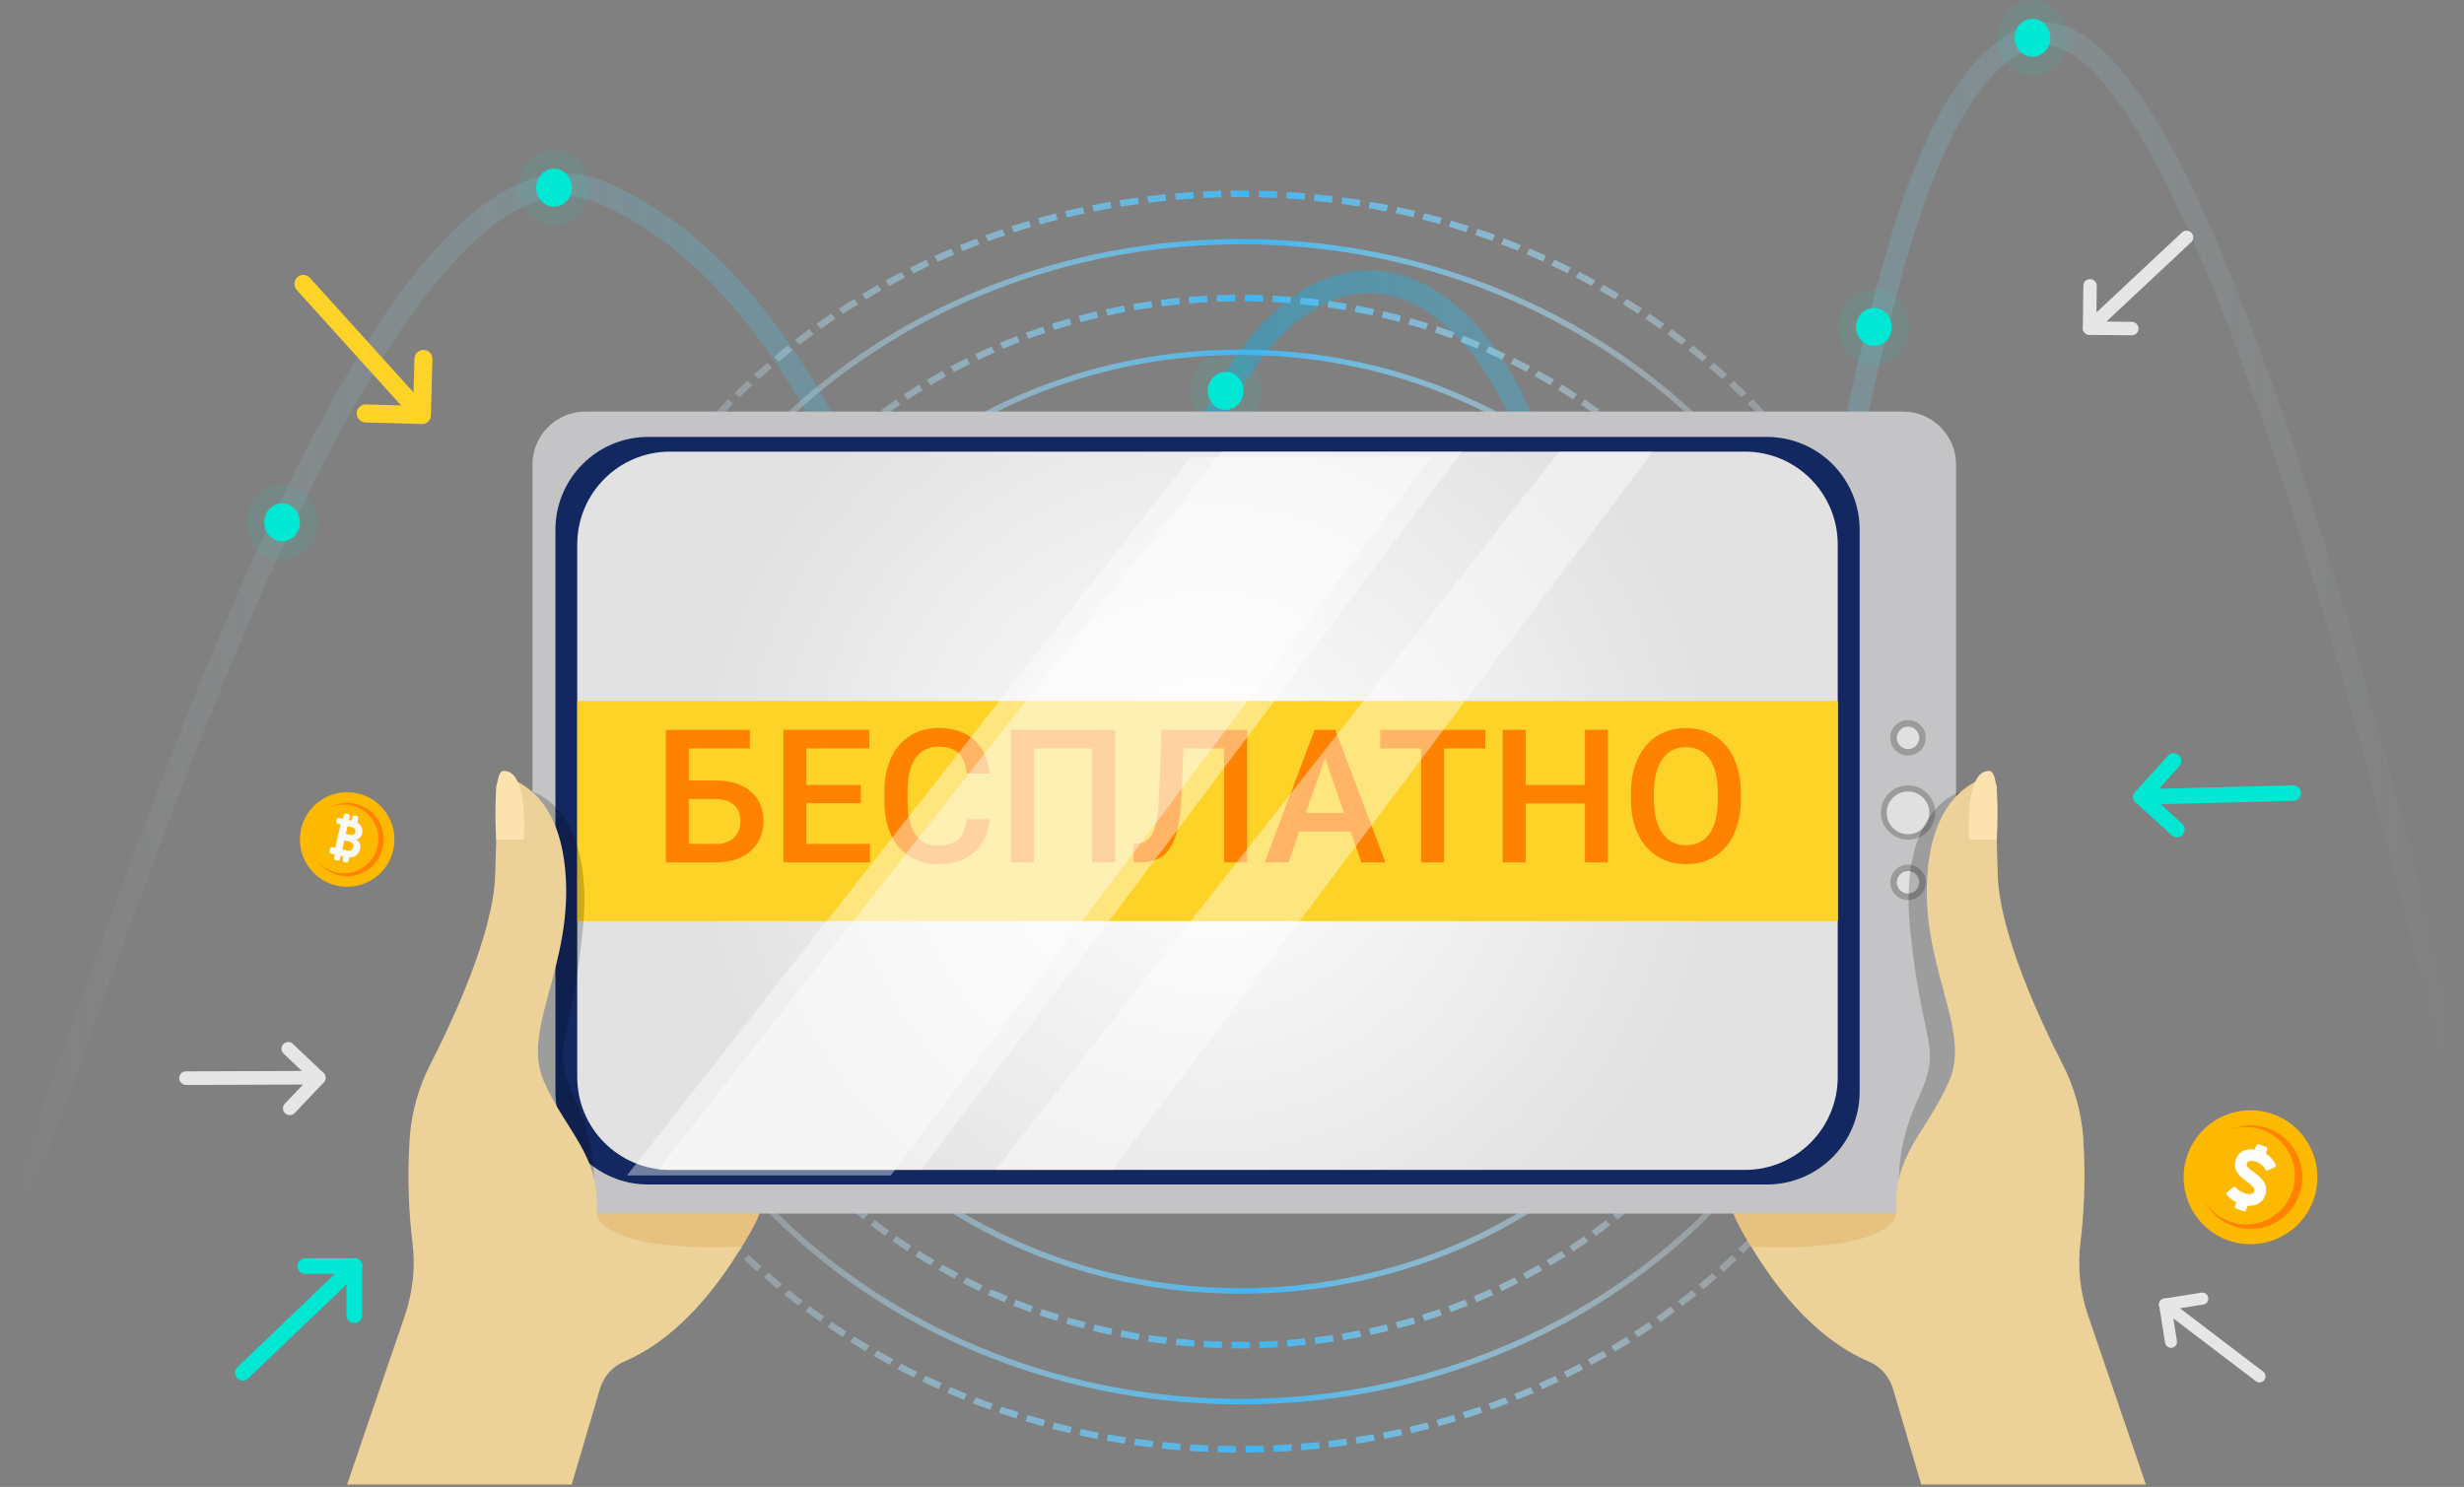<svg width="560" height="338" viewBox="0 0 560 338" fill="none" xmlns="http://www.w3.org/2000/svg">
<rect x="0" y="0" width="560" height="338" fill="#808080" stroke="none"/>
<g opacity="0.62">
<path opacity="0.62" d="M1.053 279.308C0.848 279.308 0.642 279.282 0.437 279.231L1.439 274.216C0.694 274.036 0.128 274.371 0 274.499C0.411 274.113 1.772 272.107 5.677 261.975C8.528 254.594 12.125 244.539 16.286 232.915C27.461 201.618 42.797 158.749 60.213 121.254C69.769 100.706 79.017 83.836 87.7 71.158C98.001 56.139 107.968 46.341 117.318 42.047C124.485 38.781 131.447 38.575 138.023 41.507C154.258 48.707 168.258 61.386 180.871 80.313C191.737 96.617 200.009 115.236 207.33 131.695C217.014 153.477 225.389 172.301 236.229 178.448C239.62 180.376 242.368 180.762 244.68 179.656C251.642 176.313 255.521 159.212 259.631 141.107C264.589 119.145 270.24 94.251 283.315 77.767C288.864 70.798 294.798 65.989 301.015 63.469C306.872 61.103 312.857 60.82 318.817 62.62C336.156 67.866 350.901 90.78 354.703 118.348C355.551 124.571 356.244 130.589 356.912 136.427C359.353 157.797 361.459 176.287 370.167 182.305C374.277 185.16 379.98 185.34 387.61 182.871C393.595 180.916 398.99 172.687 404.102 157.643C408.88 143.524 412.81 125.42 416.971 106.235C421.621 84.736 426.45 62.491 432.872 44.284C436.392 34.332 440.065 26.54 444.072 20.419C448.696 13.398 453.885 8.615 459.485 6.198C463.518 4.449 467.783 4.783 472.175 7.201C481.834 12.524 492.084 27.851 503.464 54.082C512.326 74.45 521.702 101.221 531.412 133.624C547.879 188.734 559.669 241.865 559.798 242.379L555.097 243.562C554.968 243.022 543.229 190.071 526.814 135.167C517.181 102.969 507.856 76.404 499.097 56.242C488.308 31.451 478.52 16.484 469.966 11.778C466.858 10.055 464.032 9.798 461.309 10.981C452.19 14.916 444.355 26.411 437.393 46.136C431.074 64.009 426.296 86.073 421.672 107.418C417.485 126.757 413.529 145.016 408.648 159.417C402.92 176.287 396.678 185.314 389.023 187.808C379.955 190.74 372.942 190.354 367.547 186.625C356.964 179.296 354.832 160.652 352.134 137.07C351.466 131.283 350.798 125.291 349.925 119.119C348.23 106.827 344.068 94.92 338.186 85.585C332.329 76.25 324.956 69.872 317.481 67.609C307.051 64.446 296.519 69.126 286.989 81.11C274.633 96.669 269.161 120.945 264.306 142.341C259.554 163.378 255.778 180.016 246.658 184.362C242.959 186.137 238.695 185.674 233.968 182.999C221.741 176.056 213.032 156.537 202.988 133.932C188.654 101.709 170.827 61.643 136.199 46.29C130.804 43.898 125.256 44.078 119.27 46.83C103.215 54.185 84.823 80.004 64.58 123.568C47.215 160.806 31.956 203.547 20.808 234.741C16.261 247.497 12.305 258.503 9.299 266.116C7.681 270.179 6.422 273.11 5.395 275.091C4.547 276.711 3.211 279.308 1.053 279.308Z" fill="url(#paint0_linear)"/>
</g>
<g opacity="0.28">
<path opacity="0.28" d="M125.923 51.253C130.392 51.253 134.015 47.408 134.015 42.664C134.015 37.92 130.392 34.075 125.923 34.075C121.454 34.075 117.831 37.92 117.831 42.664C117.831 47.408 121.454 51.253 125.923 51.253Z" fill="#00E8D3"/>
</g>
<path d="M125.924 46.984C128.166 46.984 129.983 45.05 129.983 42.664C129.983 40.278 128.166 38.343 125.924 38.343C123.682 38.343 121.865 40.278 121.865 42.664C121.865 45.05 123.682 46.984 125.924 46.984Z" fill="#00E8D3"/>
<g opacity="0.28">
<path opacity="0.28" d="M64.118 127.323C68.587 127.323 72.21 123.477 72.21 118.734C72.21 113.99 68.587 110.144 64.118 110.144C59.649 110.144 56.026 113.99 56.026 118.734C56.026 123.477 59.649 127.323 64.118 127.323Z" fill="#00E8D3"/>
</g>
<path d="M64.118 123.054C66.36 123.054 68.177 121.12 68.177 118.734C68.177 116.348 66.36 114.413 64.118 114.413C61.877 114.413 60.06 116.348 60.06 118.734C60.06 121.12 61.877 123.054 64.118 123.054Z" fill="#00E8D3"/>
<g opacity="0.28">
<path opacity="0.28" d="M425.887 82.91C430.356 82.91 433.979 79.065 433.979 74.321C433.979 69.577 430.356 65.732 425.887 65.732C421.418 65.732 417.795 69.577 417.795 74.321C417.795 79.065 421.418 82.91 425.887 82.91Z" fill="#00E8D3"/>
</g>
<path d="M425.886 78.641C428.127 78.641 429.945 76.707 429.945 74.321C429.945 71.935 428.127 70.001 425.886 70.001C423.644 70.001 421.827 71.935 421.827 74.321C421.827 76.707 423.644 78.641 425.886 78.641Z" fill="#00E8D3"/>
<g opacity="0.28">
<path opacity="0.28" d="M278.563 97.44C283.031 97.44 286.654 93.595 286.654 88.851C286.654 84.107 283.031 80.261 278.563 80.261C274.094 80.261 270.471 84.107 270.471 88.851C270.471 93.595 274.094 97.44 278.563 97.44Z" fill="#00E8D3"/>
</g>
<path d="M278.564 93.171C280.805 93.171 282.622 91.237 282.622 88.851C282.622 86.465 280.805 84.531 278.564 84.531C276.322 84.531 274.505 86.465 274.505 88.851C274.505 91.237 276.322 93.171 278.564 93.171Z" fill="#00E8D3"/>
<g opacity="0.28">
<path opacity="0.28" d="M461.927 17.179C466.396 17.179 470.019 13.333 470.019 8.589C470.019 3.846 466.396 0 461.927 0C457.458 0 453.835 3.846 453.835 8.589C453.835 13.333 457.458 17.179 461.927 17.179Z" fill="#00E8D3"/>
</g>
<path d="M461.927 12.91C464.168 12.91 465.986 10.975 465.986 8.589C465.986 6.203 464.168 4.269 461.927 4.269C459.685 4.269 457.868 6.203 457.868 8.589C457.868 10.975 459.685 12.91 461.927 12.91Z" fill="#00E8D3"/>
<path d="M281.955 293.581C266.208 293.581 250.923 290.752 236.512 285.197C222.615 279.822 210.131 272.107 199.419 262.309C188.707 252.511 180.281 241.067 174.398 228.363C168.31 215.197 165.228 201.207 165.228 186.78C165.228 172.353 168.31 158.363 174.398 145.196C180.281 132.466 188.681 121.048 199.419 111.25C210.131 101.452 222.615 93.737 236.512 88.362C250.898 82.782 266.182 79.979 281.955 79.979C297.702 79.979 312.986 82.808 327.397 88.362C341.295 93.737 353.779 101.452 364.491 111.25C375.203 121.048 383.629 132.492 389.512 145.196C395.6 158.363 398.682 172.353 398.682 186.78C398.682 201.207 395.6 215.197 389.512 228.363C383.629 241.093 375.229 252.511 364.491 262.309C353.779 272.107 341.295 279.822 327.397 285.197C312.986 290.752 297.702 293.581 281.955 293.581ZM281.955 80.184C217.734 80.184 165.51 127.992 165.51 186.754C165.51 245.516 217.76 293.324 281.955 293.324C346.175 293.324 398.4 245.516 398.4 186.754C398.4 127.992 346.15 80.184 281.955 80.184Z" stroke="url(#paint1_linear)" stroke-miterlimit="10"/>
<path d="M281.981 306.002C281.467 306.002 280.928 306.002 280.414 306.002V305.513C280.928 305.513 281.467 305.513 281.981 305.513C282.52 305.513 283.034 305.513 283.573 305.513V306.002C283.034 306.002 282.52 306.002 281.981 306.002ZM277.228 305.925C276.175 305.899 275.122 305.848 274.069 305.796L274.094 305.308C275.148 305.359 276.201 305.41 277.254 305.436L277.228 305.925ZM286.733 305.925L286.707 305.436C287.761 305.41 288.814 305.359 289.867 305.308L289.893 305.796C288.865 305.848 287.786 305.899 286.733 305.925ZM270.909 305.59C269.856 305.513 268.803 305.41 267.749 305.308L267.801 304.819C268.828 304.922 269.907 305.025 270.935 305.102L270.909 305.59ZM293.078 305.565L293.027 305.076C294.08 304.999 295.133 304.896 296.161 304.793L296.212 305.282C295.184 305.41 294.131 305.488 293.078 305.565ZM264.59 304.948C263.537 304.819 262.483 304.69 261.456 304.536L261.533 304.047C262.56 304.202 263.614 304.33 264.667 304.459L264.59 304.948ZM299.397 304.948L299.32 304.459C300.374 304.33 301.401 304.202 302.454 304.047L302.531 304.536C301.478 304.665 300.425 304.819 299.397 304.948ZM258.322 304.047C257.294 303.867 256.241 303.687 255.214 303.482L255.316 303.019C256.344 303.225 257.397 303.405 258.425 303.585L258.322 304.047ZM305.64 304.047L305.537 303.585C306.564 303.405 307.618 303.225 308.645 303.019L308.748 303.482C307.746 303.662 306.693 303.867 305.64 304.047ZM252.105 302.864C251.078 302.633 250.05 302.402 249.023 302.17L249.151 301.707C250.153 301.939 251.206 302.17 252.208 302.402L252.105 302.864ZM311.856 302.839L311.728 302.376C312.755 302.144 313.783 301.913 314.785 301.682L314.913 302.144C313.937 302.402 312.884 302.633 311.856 302.839ZM245.966 301.399C244.964 301.141 243.936 300.859 242.935 300.576L243.089 300.113C244.091 300.396 245.118 300.679 246.12 300.936L245.966 301.399ZM317.996 301.373L317.842 300.91C318.843 300.653 319.871 300.37 320.873 300.087L321.027 300.55C320.025 300.833 319.023 301.116 317.996 301.373ZM239.903 299.65C238.902 299.341 237.9 299.007 236.898 298.673L237.078 298.21C238.054 298.544 239.081 298.878 240.058 299.187L239.903 299.65ZM324.058 299.65L323.878 299.187C324.88 298.878 325.882 298.544 326.858 298.21L327.038 298.673C326.062 299.007 325.06 299.316 324.058 299.65ZM233.918 297.644C232.942 297.284 231.94 296.924 230.964 296.538L231.169 296.101C232.146 296.487 233.122 296.847 234.098 297.207L233.918 297.644ZM330.018 297.618L329.812 297.181C330.788 296.821 331.765 296.461 332.715 296.075L332.92 296.512C331.97 296.898 330.994 297.284 330.018 297.618ZM228.087 295.381C227.111 294.969 226.16 294.558 225.21 294.147L225.441 293.709C226.391 294.121 227.342 294.532 228.318 294.944L228.087 295.381ZM335.823 295.355L335.618 294.918C336.568 294.532 337.519 294.121 338.469 293.684L338.7 294.121C337.75 294.558 336.774 294.969 335.823 295.355ZM341.526 292.835L341.295 292.398C342.22 291.961 343.17 291.498 344.069 291.035L344.326 291.446C343.401 291.935 342.451 292.398 341.526 292.835ZM222.358 292.835C221.434 292.398 220.483 291.935 219.558 291.472L219.815 291.035C220.74 291.498 221.69 291.961 222.615 292.398L222.358 292.835ZM347.075 290.058L346.818 289.646C347.717 289.158 348.642 288.669 349.541 288.18L349.823 288.592C348.899 289.08 347.974 289.569 347.075 290.058ZM216.784 290.032C215.859 289.543 214.96 289.055 214.061 288.54L214.344 288.129C215.243 288.617 216.142 289.132 217.067 289.62L216.784 290.032ZM352.469 287.049L352.187 286.637C353.06 286.123 353.959 285.583 354.807 285.043L355.115 285.454C354.267 285.969 353.368 286.509 352.469 287.049ZM211.364 286.997C210.49 286.483 209.591 285.943 208.718 285.403L209.026 284.991C209.9 285.531 210.773 286.072 211.672 286.586L211.364 286.997ZM357.71 283.783L357.401 283.397C358.249 282.831 359.097 282.265 359.945 281.7L360.253 282.085C359.431 282.651 358.557 283.217 357.71 283.783ZM206.098 283.731C205.224 283.166 204.377 282.6 203.529 282.008L203.837 281.623C204.659 282.188 205.533 282.78 206.38 283.346L206.098 283.731ZM362.77 280.285L362.436 279.9C363.258 279.308 364.08 278.691 364.877 278.074L365.211 278.434C364.44 279.077 363.592 279.694 362.77 280.285ZM201.037 280.234C200.215 279.642 199.393 279.025 198.571 278.408L198.905 278.048C199.701 278.665 200.523 279.282 201.345 279.874L201.037 280.234ZM367.651 276.582L367.291 276.222C368.088 275.579 368.884 274.936 369.655 274.293L370.014 274.653C369.244 275.296 368.447 275.939 367.651 276.582ZM196.156 276.505C195.36 275.862 194.564 275.219 193.793 274.576L194.153 274.216C194.923 274.859 195.72 275.528 196.516 276.145L196.156 276.505ZM372.326 272.647L371.967 272.287C372.712 271.619 373.482 270.95 374.227 270.256L374.612 270.59C373.842 271.31 373.071 271.979 372.326 272.647ZM191.481 272.596C190.71 271.927 189.966 271.233 189.221 270.564L189.606 270.23C190.351 270.924 191.096 271.593 191.841 272.262L191.481 272.596ZM376.796 268.533L376.411 268.199C377.13 267.504 377.849 266.784 378.543 266.064L378.928 266.398C378.235 267.093 377.515 267.813 376.796 268.533ZM187.037 268.456C186.318 267.761 185.598 267.041 184.879 266.321L185.265 265.987C185.958 266.707 186.677 267.427 187.397 268.121L187.037 268.456ZM381.035 264.212L380.624 263.904C381.317 263.184 381.985 262.438 382.653 261.692L383.064 262.001C382.396 262.721 381.702 263.467 381.035 264.212ZM182.798 264.135C182.105 263.389 181.437 262.644 180.769 261.898L181.18 261.589C181.848 262.335 182.516 263.081 183.209 263.801L182.798 264.135ZM385.042 259.686L384.631 259.378C385.273 258.606 385.915 257.835 386.532 257.063L386.969 257.346C386.326 258.143 385.684 258.941 385.042 259.686ZM178.791 259.635C178.149 258.863 177.507 258.092 176.89 257.32L177.327 257.037C177.943 257.809 178.586 258.58 179.228 259.352L178.791 259.635ZM388.792 255.006L388.356 254.723C388.972 253.926 389.563 253.129 390.128 252.331L390.565 252.589C390 253.411 389.409 254.234 388.792 255.006ZM175.041 254.954C174.45 254.157 173.833 253.36 173.268 252.563L173.705 252.306C174.296 253.103 174.887 253.9 175.477 254.697L175.041 254.954ZM392.312 250.171L391.875 249.914C392.44 249.091 393.005 248.268 393.519 247.445L393.981 247.702C393.442 248.525 392.877 249.348 392.312 250.171ZM171.547 250.12C170.982 249.297 170.442 248.474 169.903 247.651L170.365 247.394C170.905 248.217 171.444 249.04 172.009 249.863L171.547 250.12ZM395.574 245.182L395.112 244.951C395.625 244.128 396.139 243.253 396.627 242.405L397.09 242.636C396.602 243.485 396.088 244.333 395.574 245.182ZM168.31 245.156C167.797 244.308 167.283 243.459 166.795 242.61L167.257 242.379C167.745 243.228 168.259 244.076 168.773 244.899L168.31 245.156ZM398.554 240.039L398.092 239.833C398.554 238.984 399.016 238.11 399.479 237.236L399.967 237.441C399.479 238.29 399.016 239.164 398.554 240.039ZM165.33 240.039C164.868 239.19 164.406 238.29 163.943 237.441L164.431 237.236C164.868 238.11 165.33 238.984 165.819 239.833L165.33 240.039ZM162.633 234.793C162.197 233.918 161.786 233.018 161.4 232.118L161.888 231.938C162.274 232.812 162.71 233.713 163.121 234.587L162.633 234.793ZM401.251 234.767L400.763 234.561C401.2 233.687 401.611 232.787 401.996 231.887L402.484 232.067C402.099 232.992 401.688 233.893 401.251 234.767ZM160.244 229.418C159.859 228.518 159.499 227.592 159.14 226.692L159.628 226.538C159.987 227.438 160.347 228.363 160.732 229.238L160.244 229.418ZM403.666 229.392L403.178 229.212C403.563 228.312 403.923 227.386 404.282 226.486L404.77 226.64C404.437 227.566 404.051 228.466 403.666 229.392ZM158.112 223.966C157.778 223.04 157.47 222.114 157.162 221.189L157.675 221.06C157.984 221.986 158.292 222.912 158.626 223.812L158.112 223.966ZM405.798 223.889L405.284 223.734C405.618 222.809 405.926 221.883 406.235 220.957L406.748 221.086C406.466 222.037 406.132 222.963 405.798 223.889ZM156.288 218.385C156.006 217.46 155.749 216.508 155.492 215.582L156.006 215.479C156.263 216.405 156.519 217.357 156.802 218.283L156.288 218.385ZM407.622 218.334L407.108 218.205C407.391 217.28 407.648 216.328 407.904 215.402L408.418 215.531C408.187 216.457 407.904 217.382 407.622 218.334ZM154.747 212.753C154.516 211.802 154.31 210.85 154.105 209.925L154.619 209.822C154.824 210.773 155.03 211.725 155.261 212.651L154.747 212.753ZM409.163 212.676L408.649 212.573C408.881 211.622 409.086 210.67 409.292 209.745L409.805 209.848C409.6 210.773 409.394 211.751 409.163 212.676ZM153.514 207.07C153.334 206.119 153.18 205.167 153.026 204.216L153.54 204.138C153.694 205.09 153.848 206.041 154.028 206.993L153.514 207.07ZM410.37 206.993L409.857 206.916C410.037 205.964 410.191 205.013 410.345 204.061L410.859 204.138C410.73 205.064 410.55 206.041 410.37 206.993ZM152.615 201.31C152.486 200.358 152.384 199.381 152.281 198.429L152.795 198.378C152.897 199.329 153 200.307 153.129 201.258L152.615 201.31ZM411.295 201.232L410.781 201.181C410.91 200.23 411.013 199.252 411.115 198.301L411.629 198.352C411.526 199.304 411.424 200.281 411.295 201.232ZM151.998 195.549C151.921 194.598 151.87 193.62 151.818 192.643L152.358 192.617C152.409 193.569 152.461 194.546 152.538 195.498L151.998 195.549ZM411.912 195.472L411.398 195.446C411.475 194.495 411.526 193.517 411.578 192.566L412.117 192.592C412.04 193.543 411.989 194.52 411.912 195.472ZM151.69 189.737C151.664 188.76 151.639 187.783 151.639 186.831H152.178C152.178 187.783 152.204 188.76 152.229 189.711L151.69 189.737ZM412.22 189.66H411.681C411.706 188.708 411.706 187.731 411.706 186.78V186.625H412.246V186.78C412.246 187.731 412.246 188.708 412.22 189.66ZM152.204 183.951H151.664C151.69 182.999 151.716 182.022 151.767 181.045L152.307 181.071C152.255 182.022 152.229 182.999 152.204 183.951ZM411.681 183.719C411.655 182.768 411.604 181.791 411.552 180.839L412.092 180.813C412.143 181.791 412.194 182.768 412.22 183.719H411.681ZM152.512 178.165L151.973 178.139C152.05 177.187 152.127 176.21 152.229 175.233L152.743 175.284C152.666 176.236 152.589 177.213 152.512 178.165ZM411.372 177.933C411.295 176.982 411.193 176.004 411.09 175.053L411.604 175.002C411.706 175.953 411.809 176.93 411.886 177.882L411.372 177.933ZM153.103 172.404L152.589 172.353C152.718 171.401 152.846 170.424 153 169.472L153.514 169.55C153.385 170.501 153.231 171.453 153.103 172.404ZM410.756 172.173C410.627 171.221 410.473 170.244 410.345 169.318L410.859 169.241C411.013 170.193 411.167 171.17 411.27 172.121L410.756 172.173ZM154.028 166.695L153.514 166.618C153.694 165.666 153.874 164.715 154.079 163.763L154.593 163.866C154.387 164.792 154.182 165.744 154.028 166.695ZM409.831 166.464C409.651 165.512 409.471 164.561 409.266 163.609L409.78 163.506C409.985 164.458 410.165 165.409 410.345 166.361L409.831 166.464ZM155.235 161.012L154.721 160.909C154.952 159.957 155.184 159.006 155.441 158.08L155.954 158.183C155.697 159.134 155.466 160.086 155.235 161.012ZM408.598 160.78C408.367 159.854 408.136 158.903 407.879 157.977L408.393 157.849C408.649 158.774 408.881 159.726 409.112 160.677L408.598 160.78ZM156.751 155.405L156.237 155.277C156.519 154.351 156.802 153.4 157.11 152.474L157.624 152.602C157.316 153.528 157.008 154.48 156.751 155.405ZM407.082 155.174C406.8 154.248 406.517 153.322 406.209 152.397L406.723 152.268C407.031 153.194 407.314 154.12 407.596 155.045L407.082 155.174ZM158.549 149.851L158.035 149.696C158.369 148.771 158.703 147.845 159.063 146.945L159.551 147.099C159.217 148.025 158.883 148.951 158.549 149.851ZM405.259 149.645C404.925 148.745 404.591 147.819 404.231 146.919L404.719 146.765C405.079 147.665 405.413 148.591 405.747 149.516L405.259 149.645ZM160.681 144.399L160.193 144.219C160.578 143.319 160.963 142.419 161.375 141.518L161.863 141.699C161.452 142.573 161.041 143.499 160.681 144.399ZM403.126 144.193C402.741 143.293 402.356 142.393 401.97 141.493L402.459 141.313C402.87 142.213 403.255 143.113 403.64 144.013L403.126 144.193ZM163.07 139.024L162.582 138.818C163.019 137.944 163.455 137.044 163.892 136.169L164.38 136.375C163.943 137.25 163.507 138.15 163.07 139.024ZM400.737 138.844C400.326 137.97 399.89 137.095 399.427 136.221L399.915 136.015C400.352 136.89 400.814 137.764 401.225 138.638L400.737 138.844ZM165.767 133.778L165.305 133.572C165.767 132.698 166.255 131.849 166.769 130.975L167.231 131.206C166.718 132.055 166.23 132.903 165.767 133.778ZM398.04 133.623C397.578 132.775 397.09 131.9 396.602 131.052L397.064 130.82C397.552 131.669 398.04 132.543 398.503 133.392L398.04 133.623ZM168.747 128.66L168.285 128.429C168.798 127.58 169.338 126.731 169.877 125.909L170.34 126.166C169.775 126.963 169.261 127.812 168.747 128.66ZM395.086 128.532C394.572 127.709 394.033 126.86 393.493 126.037L393.956 125.78C394.495 126.603 395.035 127.452 395.548 128.274L395.086 128.532ZM171.984 123.671L171.547 123.414C172.112 122.591 172.677 121.768 173.268 120.971L173.705 121.228C173.114 122.051 172.523 122.874 171.984 123.671ZM391.849 123.568C391.284 122.771 390.719 121.948 390.128 121.151L390.565 120.894C391.156 121.691 391.721 122.514 392.286 123.337L391.849 123.568ZM175.477 118.862L175.041 118.579C175.657 117.782 176.274 116.985 176.89 116.213L177.327 116.496C176.685 117.268 176.068 118.065 175.477 118.862ZM388.356 118.759C387.765 117.988 387.148 117.191 386.506 116.419L386.943 116.136C387.559 116.908 388.202 117.705 388.792 118.502L388.356 118.759ZM179.202 114.182L178.791 113.873C179.433 113.102 180.101 112.356 180.769 111.584L181.18 111.893C180.512 112.664 179.844 113.436 179.202 114.182ZM384.631 114.13C383.989 113.385 383.321 112.613 382.679 111.867L383.09 111.559C383.758 112.304 384.425 113.076 385.068 113.822L384.631 114.13ZM183.209 109.707L182.798 109.398C183.492 108.678 184.186 107.933 184.879 107.213L185.265 107.547C184.571 108.241 183.877 108.961 183.209 109.707ZM380.624 109.63C379.956 108.91 379.236 108.164 378.543 107.444L378.928 107.11C379.622 107.83 380.341 108.55 381.009 109.296L380.624 109.63ZM187.422 105.387L187.037 105.052C187.756 104.358 188.501 103.638 189.246 102.969L189.632 103.304C188.887 103.998 188.142 104.692 187.422 105.387ZM376.411 105.335C375.691 104.641 374.946 103.947 374.227 103.252L374.612 102.918C375.357 103.612 376.102 104.307 376.822 105.001L376.411 105.335ZM191.866 101.272L191.507 100.912C192.252 100.243 193.048 99.575 193.819 98.932L194.178 99.292C193.382 99.935 192.611 100.603 191.866 101.272ZM371.967 101.221C371.222 100.552 370.451 99.883 369.655 99.24L370.014 98.88C370.785 99.523 371.581 100.218 372.326 100.861L371.967 101.221ZM196.516 97.363L196.156 97.003C196.953 96.36 197.749 95.743 198.571 95.126L198.905 95.486C198.109 96.103 197.287 96.746 196.516 97.363ZM367.317 97.312C366.521 96.669 365.724 96.052 364.902 95.434L365.236 95.074C366.058 95.692 366.855 96.334 367.651 96.952L367.317 97.312ZM201.371 93.66L201.037 93.274C201.859 92.683 202.707 92.091 203.555 91.5L203.863 91.885C203.015 92.477 202.193 93.068 201.371 93.66ZM362.462 93.609C361.64 93.017 360.792 92.425 359.97 91.834L360.278 91.448C361.126 92.04 361.974 92.631 362.796 93.223L362.462 93.609ZM206.406 90.188L206.098 89.802C206.945 89.237 207.819 88.697 208.692 88.131L209 88.542C208.127 89.082 207.254 89.622 206.406 90.188ZM357.401 90.137C356.554 89.571 355.68 89.031 354.807 88.491L355.115 88.079C355.989 88.619 356.862 89.185 357.71 89.751L357.401 90.137ZM211.621 86.922L211.338 86.511C212.212 85.996 213.136 85.456 214.01 84.968L214.292 85.379C213.393 85.894 212.494 86.408 211.621 86.922ZM352.161 86.871C351.288 86.356 350.363 85.842 349.489 85.328L349.772 84.916C350.671 85.431 351.57 85.945 352.469 86.459L352.161 86.871ZM216.99 83.913L216.733 83.502C217.632 83.013 218.556 82.55 219.481 82.087L219.738 82.525C218.813 82.962 217.889 83.45 216.99 83.913ZM346.766 83.862C345.867 83.373 344.917 82.91 344.018 82.448L344.275 82.01C345.199 82.473 346.124 82.962 347.049 83.425L346.766 83.862ZM222.538 81.162L222.307 80.724C223.232 80.287 224.182 79.85 225.133 79.439L225.364 79.876C224.413 80.287 223.463 80.724 222.538 81.162ZM341.218 81.085C340.293 80.647 339.317 80.21 338.392 79.799L338.623 79.362C339.574 79.773 340.524 80.21 341.475 80.673L341.218 81.085ZM228.19 78.641L227.958 78.204C228.909 77.819 229.885 77.407 230.861 77.047L231.067 77.484C230.116 77.844 229.14 78.23 228.19 78.641ZM335.515 78.564C334.565 78.178 333.588 77.767 332.612 77.407L332.818 76.97C333.794 77.356 334.77 77.741 335.721 78.153L335.515 78.564ZM233.995 76.378L233.79 75.941C234.766 75.581 235.768 75.247 236.744 74.912L236.924 75.375C235.947 75.658 234.971 76.018 233.995 76.378ZM329.684 76.301C328.708 75.941 327.706 75.607 326.73 75.272L326.909 74.81C327.911 75.144 328.913 75.504 329.889 75.838L329.684 76.301ZM239.903 74.372L239.724 73.909C240.725 73.601 241.727 73.292 242.729 73.01L242.883 73.472C241.907 73.755 240.905 74.064 239.903 74.372ZM323.724 74.295C322.722 73.987 321.72 73.678 320.719 73.395L320.873 72.932C321.875 73.215 322.902 73.524 323.904 73.832L323.724 74.295ZM245.94 72.624L245.786 72.161C246.788 71.904 247.815 71.647 248.843 71.389L248.971 71.852C247.97 72.109 246.942 72.367 245.94 72.624ZM317.687 72.572C316.686 72.315 315.658 72.058 314.63 71.801L314.759 71.338C315.786 71.569 316.814 71.826 317.816 72.109L317.687 72.572ZM252.054 71.158L251.926 70.695C252.953 70.463 253.981 70.258 255.034 70.052L255.137 70.515C254.109 70.721 253.081 70.952 252.054 71.158ZM311.574 71.106C310.546 70.901 309.519 70.669 308.491 70.489L308.594 70.026C309.621 70.232 310.674 70.438 311.702 70.644L311.574 71.106ZM258.245 69.975L258.142 69.512C259.17 69.332 260.223 69.178 261.276 69.023L261.353 69.512C260.326 69.641 259.272 69.795 258.245 69.975ZM305.383 69.924C304.355 69.743 303.302 69.589 302.274 69.435L302.351 68.946C303.405 69.1 304.458 69.255 305.485 69.435L305.383 69.924ZM264.487 69.075L264.41 68.586C265.438 68.458 266.516 68.329 267.57 68.226L267.621 68.715C266.568 68.818 265.515 68.946 264.487 69.075ZM299.14 69.023C298.113 68.895 297.034 68.792 296.007 68.689L296.058 68.201C297.111 68.303 298.164 68.432 299.218 68.535L299.14 69.023ZM270.755 68.432L270.704 67.943C271.757 67.866 272.81 67.789 273.863 67.738L273.889 68.226C272.861 68.278 271.808 68.355 270.755 68.432ZM292.847 68.406C291.794 68.329 290.74 68.252 289.687 68.201L289.713 67.712C290.766 67.763 291.819 67.84 292.873 67.918L292.847 68.406ZM277.074 68.072L277.049 67.583C278.102 67.558 279.155 67.532 280.208 67.506V67.995C279.181 68.02 278.127 68.046 277.074 68.072ZM286.553 68.072C285.5 68.046 284.447 68.02 283.394 67.995V67.506C284.447 67.506 285.526 67.532 286.553 67.583V68.072Z" stroke="url(#paint2_linear)" stroke-miterlimit="10"/>
<path d="M280.413 329.687C279.36 329.687 278.307 329.661 277.253 329.635L277.279 329.147C278.332 329.173 279.385 329.198 280.439 329.198L280.413 329.687ZM283.573 329.687V329.198C284.626 329.198 285.679 329.173 286.732 329.147L286.758 329.635C285.679 329.661 284.626 329.687 283.573 329.687ZM274.068 329.533C273.015 329.481 271.962 329.43 270.908 329.353L270.934 328.864C271.987 328.941 273.04 328.992 274.094 329.044L274.068 329.533ZM289.892 329.507L289.866 329.018C290.919 328.967 291.973 328.915 293.026 328.838L293.052 329.327C291.998 329.404 290.945 329.481 289.892 329.507ZM267.774 329.121C266.721 329.044 265.668 328.941 264.615 328.838L264.666 328.35C265.694 328.452 266.773 328.555 267.8 328.632L267.774 329.121ZM296.211 329.121L296.16 328.632C297.213 328.555 298.266 328.452 299.294 328.35L299.345 328.838C298.318 328.941 297.264 329.018 296.211 329.121ZM261.481 328.478C260.428 328.35 259.374 328.221 258.347 328.067L258.424 327.578C259.451 327.732 260.505 327.861 261.558 327.99L261.481 328.478ZM302.505 328.478L302.428 327.99C303.455 327.861 304.509 327.732 305.562 327.578L305.639 328.067C304.611 328.221 303.558 328.35 302.505 328.478ZM255.213 327.604C254.185 327.449 253.132 327.269 252.105 327.089L252.207 326.627C253.235 326.807 254.288 326.987 255.316 327.141L255.213 327.604ZM308.773 327.604L308.67 327.115C309.698 326.961 310.751 326.781 311.778 326.601L311.881 327.064C310.854 327.269 309.8 327.449 308.773 327.604ZM248.996 326.524C247.969 326.318 246.941 326.112 245.914 325.881L246.042 325.418C247.07 325.649 248.097 325.855 249.125 326.061L248.996 326.524ZM314.989 326.498L314.887 326.035C315.914 325.829 316.942 325.624 317.969 325.392L318.098 325.855C317.044 326.086 316.017 326.292 314.989 326.498ZM242.831 325.186C241.829 324.955 240.776 324.698 239.774 324.441L239.928 323.978C240.93 324.235 241.958 324.492 242.985 324.724L242.831 325.186ZM321.129 325.161L321 324.698C322.002 324.466 323.03 324.209 324.057 323.952L324.211 324.415C323.184 324.672 322.156 324.929 321.129 325.161ZM236.743 323.618C235.741 323.335 234.714 323.052 233.712 322.743L233.866 322.28C234.868 322.589 235.87 322.872 236.897 323.155L236.743 323.618ZM327.243 323.592L327.088 323.129C328.09 322.846 329.092 322.563 330.094 322.255L330.248 322.718C329.246 323.026 328.244 323.309 327.243 323.592ZM230.681 321.818C229.679 321.509 228.677 321.175 227.701 320.84L227.881 320.377C228.857 320.712 229.859 321.046 230.86 321.355L230.681 321.818ZM333.254 321.818L333.074 321.355C334.076 321.046 335.052 320.712 336.054 320.377L336.233 320.84C335.257 321.175 334.255 321.483 333.254 321.818ZM224.747 319.812C223.77 319.452 222.769 319.092 221.792 318.732L221.998 318.294C222.974 318.654 223.95 319.04 224.926 319.374L224.747 319.812ZM339.188 319.786L338.982 319.349C339.958 318.989 340.934 318.629 341.885 318.269L342.09 318.706C341.14 319.092 340.164 319.452 339.188 319.786ZM218.864 317.574C217.913 317.189 216.937 316.777 215.961 316.366L216.192 315.928C217.143 316.34 218.119 316.726 219.069 317.137L218.864 317.574ZM345.019 317.574L344.813 317.137C345.764 316.751 346.74 316.34 347.665 315.954L347.896 316.391C346.945 316.777 345.969 317.189 345.019 317.574ZM350.722 315.131L350.49 314.694C351.415 314.283 352.366 313.845 353.29 313.408L353.522 313.845C352.623 314.283 351.672 314.72 350.722 315.131ZM213.135 315.106C212.185 314.694 211.235 314.231 210.31 313.794L210.541 313.357C211.466 313.794 212.416 314.231 213.367 314.668L213.135 315.106ZM356.347 312.482L356.091 312.045C357.015 311.582 357.94 311.119 358.839 310.657L359.096 311.068C358.197 311.557 357.246 312.02 356.347 312.482ZM207.484 312.457C206.559 311.994 205.635 311.531 204.71 311.042L204.967 310.631C205.891 311.119 206.816 311.582 207.741 312.045L207.484 312.457ZM361.819 309.628L361.536 309.216C362.435 308.728 363.335 308.213 364.234 307.725L364.516 308.136C363.643 308.625 362.718 309.139 361.819 309.628ZM201.987 309.576C201.088 309.088 200.189 308.574 199.29 308.059L199.572 307.648C200.471 308.162 201.37 308.676 202.269 309.165L201.987 309.576ZM367.188 306.568L366.905 306.156C367.779 305.642 368.652 305.102 369.525 304.562L369.834 304.973C368.96 305.488 368.061 306.028 367.188 306.568ZM196.592 306.49C195.719 305.95 194.82 305.41 193.946 304.87L194.255 304.485C195.128 305.025 196.001 305.565 196.875 306.079L196.592 306.49ZM372.403 303.302L372.094 302.916C372.942 302.376 373.79 301.784 374.637 301.219L374.946 301.604C374.124 302.17 373.276 302.736 372.403 303.302ZM191.378 303.224C190.53 302.659 189.656 302.093 188.809 301.527L189.117 301.141C189.965 301.707 190.812 302.299 191.66 302.839L191.378 303.224ZM377.489 299.856L377.155 299.47C377.977 298.878 378.825 298.287 379.621 297.67L379.955 298.055C379.159 298.647 378.311 299.264 377.489 299.856ZM186.291 299.778C185.469 299.187 184.622 298.595 183.8 297.978L184.133 297.592C184.956 298.21 185.778 298.801 186.6 299.393L186.291 299.778ZM382.421 296.204L382.087 295.844C382.883 295.227 383.68 294.609 384.476 293.966L384.836 294.326C384.014 294.969 383.217 295.587 382.421 296.204ZM181.359 296.127C180.563 295.509 179.741 294.867 178.97 294.249L179.33 293.889C180.126 294.532 180.922 295.149 181.719 295.767L181.359 296.127ZM387.173 292.398L386.814 292.038C387.584 291.395 388.355 290.726 389.126 290.083L389.485 290.443C388.74 291.086 387.944 291.755 387.173 292.398ZM176.607 292.295C175.836 291.652 175.066 290.983 174.295 290.315L174.655 289.955C175.425 290.623 176.196 291.292 176.966 291.935L176.607 292.295ZM391.771 288.412L391.412 288.077C392.157 287.409 392.902 286.714 393.621 286.02L394.006 286.354C393.261 287.049 392.516 287.743 391.771 288.412ZM172.009 288.309C171.264 287.64 170.519 286.946 169.774 286.251L170.159 285.917C170.878 286.612 171.623 287.306 172.368 287.975L172.009 288.309ZM396.164 284.246L395.779 283.911C396.498 283.217 397.217 282.497 397.911 281.777L398.296 282.111C397.603 282.831 396.883 283.551 396.164 284.246ZM167.616 284.143C166.897 283.448 166.177 282.728 165.484 282.008L165.869 281.674C166.563 282.394 167.282 283.088 168.001 283.808L167.616 284.143ZM400.403 279.951L399.992 279.642C400.685 278.922 401.353 278.176 402.021 277.431L402.432 277.739C401.764 278.459 401.071 279.205 400.403 279.951ZM163.377 279.822C162.709 279.102 162.016 278.356 161.348 277.611L161.759 277.302C162.427 278.048 163.121 278.794 163.788 279.514L163.377 279.822ZM404.436 275.476L404.025 275.168C404.667 274.422 405.335 273.65 405.951 272.879L406.362 273.162C405.746 273.959 405.078 274.73 404.436 275.476ZM159.37 275.373C158.728 274.628 158.06 273.856 157.443 273.085L157.854 272.802C158.497 273.573 159.139 274.345 159.781 275.09L159.37 275.373ZM408.263 270.847L407.827 270.564C408.443 269.793 409.06 268.996 409.65 268.198L410.087 268.481C409.496 269.279 408.88 270.076 408.263 270.847ZM155.542 270.744C154.926 269.973 154.309 269.176 153.719 268.378L154.155 268.096C154.746 268.893 155.363 269.664 155.979 270.436L155.542 270.744ZM411.885 266.09L411.449 265.832C412.039 265.035 412.605 264.212 413.17 263.415L413.606 263.672C413.067 264.47 412.476 265.292 411.885 266.09ZM151.92 266.013C151.33 265.215 150.764 264.392 150.199 263.595L150.636 263.338C151.201 264.135 151.792 264.958 152.357 265.755L151.92 266.013ZM415.302 261.204L414.839 260.946C415.379 260.123 415.944 259.3 416.458 258.452L416.92 258.683C416.406 259.558 415.867 260.381 415.302 261.204ZM148.53 261.126C147.99 260.303 147.425 259.481 146.911 258.632L147.374 258.4C147.887 259.223 148.453 260.046 148.992 260.869L148.53 261.126ZM418.513 256.189L418.05 255.957C418.564 255.109 419.078 254.26 419.566 253.411L420.028 253.643C419.54 254.491 419.027 255.366 418.513 256.189ZM145.344 256.137C144.83 255.314 144.342 254.44 143.829 253.591L144.291 253.36C144.779 254.209 145.293 255.057 145.781 255.88L145.344 256.137ZM421.467 251.071L421.005 250.865C421.467 250.017 421.955 249.142 422.392 248.268L422.88 248.474C422.418 249.348 421.955 250.223 421.467 251.071ZM142.39 251.045C141.928 250.197 141.44 249.322 141.003 248.448L141.491 248.242C141.928 249.091 142.416 249.965 142.878 250.814L142.39 251.045ZM424.216 245.825L423.728 245.619C424.164 244.745 424.601 243.871 425.012 242.97L425.5 243.15C425.089 244.076 424.652 244.976 424.216 245.825ZM139.667 245.825C139.23 244.951 138.794 244.076 138.383 243.176L138.871 242.996C139.282 243.871 139.719 244.771 140.13 245.619L139.667 245.825ZM137.175 240.527C136.79 239.627 136.379 238.727 136.019 237.827L136.508 237.647C136.867 238.547 137.278 239.447 137.663 240.322L137.175 240.527ZM426.733 240.502L426.245 240.322C426.63 239.447 427.041 238.521 427.401 237.621L427.889 237.801C427.504 238.701 427.118 239.602 426.733 240.502ZM134.915 235.101C134.555 234.201 134.221 233.275 133.887 232.375L134.375 232.221C134.709 233.121 135.069 234.047 135.403 234.947L134.915 235.101ZM428.994 235.075L428.506 234.921C428.865 234.021 429.199 233.095 429.533 232.195L430.021 232.349C429.713 233.25 429.353 234.175 428.994 235.075ZM132.885 229.624C132.577 228.698 132.269 227.772 131.961 226.846L132.474 226.718C132.757 227.643 133.065 228.569 133.399 229.469L132.885 229.624ZM431.023 229.546L430.509 229.392C430.818 228.492 431.126 227.566 431.434 226.64L431.948 226.769C431.64 227.72 431.331 228.646 431.023 229.546ZM131.113 224.069C130.83 223.143 130.574 222.191 130.317 221.266L130.83 221.137C131.087 222.063 131.344 223.014 131.627 223.94L131.113 224.069ZM432.796 223.992L432.282 223.863C432.564 222.937 432.821 221.986 433.078 221.06L433.592 221.188C433.335 222.114 433.052 223.066 432.796 223.992ZM129.597 218.437C129.366 217.511 129.135 216.559 128.929 215.608L129.443 215.505C129.649 216.457 129.88 217.408 130.111 218.334L129.597 218.437ZM434.311 218.36L433.797 218.257C434.029 217.331 434.26 216.379 434.465 215.428L434.979 215.531C434.774 216.482 434.542 217.434 434.311 218.36ZM128.313 212.753C128.133 211.802 127.953 210.85 127.774 209.899L128.287 209.822C128.467 210.773 128.647 211.725 128.827 212.676L128.313 212.753ZM435.57 212.702L435.056 212.625C435.236 211.673 435.416 210.722 435.596 209.77L436.109 209.847C435.955 210.799 435.775 211.75 435.57 212.702ZM127.311 207.044C127.157 206.093 127.029 205.116 126.9 204.164L127.414 204.113C127.542 205.064 127.671 206.016 127.825 206.967L127.311 207.044ZM436.597 206.967L436.084 206.89C436.238 205.939 436.366 204.987 436.495 204.035L437.008 204.087C436.88 205.064 436.752 206.016 436.597 206.967ZM126.54 201.284C126.438 200.332 126.335 199.355 126.258 198.404L126.772 198.352C126.849 199.304 126.951 200.281 127.054 201.232L126.54 201.284ZM437.342 201.232L436.829 201.181C436.931 200.229 437.034 199.252 437.111 198.301L437.625 198.326C437.548 199.304 437.445 200.255 437.342 201.232ZM126.027 195.523C125.975 194.572 125.898 193.595 125.873 192.643L126.412 192.617C126.463 193.569 126.515 194.546 126.566 195.498L126.027 195.523ZM437.856 195.446L437.317 195.42C437.368 194.469 437.445 193.492 437.471 192.54L438.01 192.566C437.985 193.517 437.933 194.495 437.856 195.446ZM125.77 189.737C125.744 188.786 125.744 187.808 125.744 186.831H126.284C126.284 187.783 126.284 188.76 126.309 189.711L125.77 189.737ZM438.113 189.66H437.574C437.599 188.708 437.599 187.731 437.599 186.78V186.625H438.139V186.78C438.139 187.731 438.139 188.683 438.113 189.66ZM126.309 183.951H125.77C125.796 182.999 125.821 182.022 125.873 181.045L126.412 181.071C126.361 182.022 126.335 182.999 126.309 183.951ZM437.574 183.719C437.548 182.768 437.522 181.791 437.471 180.839L438.01 180.813C438.062 181.765 438.087 182.742 438.113 183.694L437.574 183.719ZM126.54 178.19L126.001 178.165C126.052 177.213 126.129 176.236 126.232 175.284L126.772 175.31C126.695 176.262 126.618 177.213 126.54 178.19ZM437.317 177.959C437.24 177.007 437.188 176.03 437.085 175.079L437.625 175.027C437.702 175.979 437.779 176.956 437.856 177.907L437.317 177.959ZM127.054 172.43L126.54 172.378C126.643 171.427 126.772 170.45 126.874 169.498L127.388 169.55C127.285 170.501 127.157 171.478 127.054 172.43ZM436.803 172.198C436.7 171.247 436.572 170.27 436.443 169.318L436.957 169.267C437.085 170.218 437.214 171.195 437.317 172.147L436.803 172.198ZM127.799 166.695L127.285 166.618C127.44 165.666 127.594 164.715 127.748 163.763L128.262 163.84C128.107 164.792 127.953 165.743 127.799 166.695ZM436.058 166.464C435.904 165.512 435.75 164.561 435.57 163.609L436.084 163.532C436.263 164.483 436.418 165.435 436.572 166.386L436.058 166.464ZM128.827 160.986L128.313 160.909C128.493 159.957 128.698 159.006 128.904 158.054L129.418 158.157C129.212 159.083 129.007 160.06 128.827 160.986ZM435.03 160.78C434.851 159.829 434.645 158.877 434.44 157.951L434.953 157.848C435.159 158.8 435.364 159.752 435.57 160.703L435.03 160.78ZM130.085 155.328L129.572 155.225C129.803 154.3 130.034 153.348 130.291 152.397L130.805 152.499C130.548 153.451 130.317 154.402 130.085 155.328ZM433.772 155.123C433.54 154.197 433.284 153.245 433.052 152.319L433.566 152.191C433.823 153.117 434.054 154.068 434.285 155.02L433.772 155.123ZM131.575 149.722L131.062 149.593C131.344 148.668 131.627 147.716 131.909 146.79L132.423 146.919C132.141 147.87 131.858 148.796 131.575 149.722ZM432.23 149.516C431.948 148.591 431.665 147.665 431.383 146.739L431.896 146.61C432.179 147.536 432.487 148.462 432.744 149.388L432.23 149.516ZM133.348 144.193L132.834 144.039C133.142 143.113 133.476 142.187 133.81 141.261L134.298 141.416C133.99 142.341 133.656 143.267 133.348 144.193ZM430.484 143.962C430.175 143.036 429.841 142.11 429.507 141.21L429.996 141.056C430.329 141.956 430.663 142.881 430.972 143.807L430.484 143.962ZM135.352 138.69L134.863 138.535C135.223 137.635 135.583 136.709 135.968 135.809L136.456 135.989C136.096 136.864 135.711 137.79 135.352 138.69ZM428.454 138.51C428.095 137.61 427.735 136.709 427.35 135.809L427.838 135.629C428.223 136.529 428.583 137.455 428.942 138.355L428.454 138.51ZM137.612 133.263L137.124 133.083C137.509 132.183 137.92 131.283 138.357 130.409L138.845 130.589C138.434 131.489 138.023 132.389 137.612 133.263ZM426.194 133.109C425.808 132.235 425.397 131.335 424.986 130.46L425.474 130.28C425.885 131.155 426.296 132.055 426.682 132.929L426.194 133.109ZM140.104 127.966L139.616 127.76C140.052 126.886 140.515 125.986 140.952 125.137L141.44 125.343C141.003 126.191 140.541 127.091 140.104 127.966ZM423.702 127.837C423.265 126.963 422.829 126.088 422.366 125.24L422.854 125.034C423.317 125.908 423.753 126.783 424.19 127.657L423.702 127.837ZM142.853 122.745L142.39 122.54C142.853 121.691 143.341 120.817 143.854 119.968L144.317 120.199C143.803 121.022 143.315 121.871 142.853 122.745ZM420.979 122.642C420.517 121.794 420.028 120.919 419.54 120.096L420.003 119.865C420.491 120.714 420.979 121.588 421.467 122.437L420.979 122.642ZM145.807 117.628L145.344 117.396C145.858 116.548 146.397 115.699 146.911 114.876L147.374 115.107C146.834 115.93 146.32 116.779 145.807 117.628ZM418.05 117.551C417.537 116.728 417.023 115.879 416.484 115.056L416.946 114.825C417.485 115.648 417.999 116.496 418.513 117.345L418.05 117.551ZM148.992 112.613L148.53 112.356C149.069 111.533 149.634 110.71 150.199 109.887L150.636 110.144C150.097 110.967 149.531 111.79 148.992 112.613ZM414.865 112.587C414.326 111.764 413.761 110.941 413.195 110.144L413.632 109.887C414.197 110.684 414.762 111.507 415.302 112.33L414.865 112.587ZM152.383 107.753L151.946 107.495C152.537 106.698 153.128 105.901 153.744 105.104L154.181 105.387C153.564 106.158 152.974 106.955 152.383 107.753ZM411.474 107.727C410.883 106.93 410.293 106.132 409.702 105.335L410.139 105.052C410.729 105.849 411.346 106.647 411.911 107.444L411.474 107.727ZM156.005 103.021L155.568 102.738C156.185 101.966 156.827 101.169 157.469 100.423L157.88 100.706C157.264 101.452 156.621 102.249 156.005 103.021ZM407.878 102.995C407.261 102.223 406.619 101.452 406.003 100.68L406.414 100.398C407.056 101.169 407.672 101.941 408.289 102.712L407.878 102.995ZM159.832 98.417L159.421 98.109C160.064 97.363 160.732 96.591 161.425 95.846L161.836 96.154C161.143 96.9 160.475 97.672 159.832 98.417ZM404.05 98.392C403.408 97.646 402.74 96.9 402.072 96.154L402.483 95.846C403.151 96.591 403.819 97.337 404.461 98.109L404.05 98.392ZM163.84 93.943L163.429 93.634C164.122 92.914 164.816 92.168 165.51 91.448L165.895 91.782C165.227 92.503 164.533 93.223 163.84 93.943ZM400.043 93.943C399.349 93.223 398.656 92.477 397.962 91.782L398.348 91.448C399.041 92.168 399.735 92.888 400.428 93.634L400.043 93.943ZM395.83 89.648C395.111 88.954 394.392 88.234 393.647 87.565L394.032 87.231C394.751 87.925 395.496 88.619 396.215 89.339L395.83 89.648ZM168.053 89.648L167.667 89.314C168.387 88.619 169.106 87.899 169.851 87.205L170.236 87.539C169.491 88.234 168.772 88.954 168.053 89.648ZM391.437 85.508C390.693 84.839 389.922 84.145 389.177 83.502L389.537 83.142C390.282 83.81 391.052 84.479 391.797 85.148L391.437 85.508ZM172.445 85.508L172.086 85.173C172.831 84.505 173.601 83.81 174.346 83.168L174.706 83.528C173.961 84.145 173.19 84.839 172.445 85.508ZM386.865 81.522C386.094 80.879 385.298 80.236 384.502 79.593L384.861 79.233C385.658 79.876 386.454 80.519 387.225 81.162L386.865 81.522ZM177.018 81.522L176.658 81.162C177.429 80.519 178.225 79.85 179.022 79.233L179.381 79.593C178.585 80.236 177.788 80.879 177.018 81.522ZM181.744 77.716L181.411 77.356C182.207 76.738 183.029 76.121 183.851 75.504L184.185 75.89C183.389 76.481 182.566 77.098 181.744 77.716ZM382.138 77.716C381.342 77.098 380.52 76.481 379.698 75.89L380.032 75.504C380.854 76.121 381.676 76.738 382.472 77.356L382.138 77.716ZM186.651 74.09L186.317 73.704C187.165 73.112 188.012 72.521 188.834 71.955L189.143 72.341C188.346 72.932 187.499 73.498 186.651 74.09ZM377.206 74.09C376.384 73.498 375.536 72.906 374.689 72.341L374.997 71.955C375.845 72.521 376.692 73.112 377.514 73.704L377.206 74.09ZM191.712 70.669L191.403 70.283C192.251 69.718 193.124 69.178 193.998 68.638L194.306 69.049C193.433 69.538 192.585 70.103 191.712 70.669ZM372.146 70.644C371.298 70.078 370.425 69.538 369.551 68.998L369.859 68.586C370.733 69.126 371.606 69.692 372.454 70.232L372.146 70.644ZM196.926 67.403L196.644 66.992C197.517 66.477 198.416 65.937 199.315 65.423L199.598 65.835C198.699 66.374 197.8 66.889 196.926 67.403ZM366.931 67.377C366.058 66.863 365.158 66.323 364.259 65.809L364.542 65.397C365.441 65.912 366.34 66.426 367.213 66.966L366.931 67.377ZM202.269 64.369L201.987 63.957C202.886 63.468 203.811 62.98 204.71 62.491L204.967 62.903C204.068 63.366 203.168 63.854 202.269 64.369ZM361.562 64.317C360.663 63.829 359.738 63.34 358.839 62.851L359.096 62.44C359.995 62.903 360.92 63.417 361.845 63.906L361.562 64.317ZM207.741 61.514L207.484 61.077C208.409 60.614 209.334 60.177 210.284 59.714L210.515 60.151C209.591 60.588 208.64 61.051 207.741 61.514ZM356.065 61.463C355.14 61 354.19 60.537 353.265 60.1L353.496 59.663C354.421 60.1 355.371 60.563 356.296 61.026L356.065 61.463ZM213.315 58.865L213.084 58.428C214.035 58.017 214.985 57.579 215.936 57.168L216.167 57.605C215.216 58.017 214.266 58.428 213.315 58.865ZM350.465 58.814C349.514 58.402 348.564 57.965 347.613 57.554L347.845 57.117C348.795 57.528 349.771 57.94 350.696 58.377L350.465 58.814ZM219.018 56.422L218.813 55.985C219.763 55.599 220.739 55.214 221.715 54.853L221.921 55.291C220.945 55.651 219.969 56.036 219.018 56.422ZM344.736 56.371C343.786 55.985 342.81 55.599 341.834 55.239L342.039 54.802C343.015 55.162 343.991 55.548 344.967 55.959L344.736 56.371ZM224.824 54.211L224.618 53.773C225.594 53.413 226.596 53.079 227.572 52.745L227.752 53.208C226.776 53.49 225.8 53.85 224.824 54.211ZM338.879 54.133C337.903 53.773 336.901 53.439 335.925 53.105L336.105 52.642C337.081 52.976 338.083 53.336 339.085 53.67L338.879 54.133ZM230.732 52.205L230.552 51.742C231.554 51.433 232.556 51.125 233.558 50.816L233.712 51.279C232.736 51.562 231.734 51.87 230.732 52.205ZM332.945 52.127C331.944 51.819 330.942 51.51 329.94 51.202L330.094 50.739C331.096 51.047 332.098 51.356 333.1 51.665L332.945 52.127ZM236.717 50.404L236.563 49.942C237.565 49.659 238.593 49.401 239.594 49.119L239.749 49.582C238.747 49.864 237.745 50.122 236.717 50.404ZM326.909 50.327C325.907 50.044 324.879 49.787 323.877 49.53L324.032 49.067C325.033 49.324 326.061 49.607 327.063 49.864L326.909 50.327ZM242.805 48.836L242.677 48.373C243.704 48.141 244.732 47.884 245.76 47.678L245.888 48.141C244.86 48.373 243.807 48.604 242.805 48.836ZM320.846 48.784C319.819 48.553 318.791 48.322 317.789 48.09L317.918 47.627C318.945 47.859 319.973 48.09 321 48.322L320.846 48.784ZM248.945 47.498L248.842 47.036C249.87 46.83 250.923 46.65 251.95 46.444L252.053 46.907C251 47.113 249.972 47.319 248.945 47.498ZM314.707 47.473C313.679 47.267 312.652 47.087 311.624 46.907L311.727 46.444C312.754 46.624 313.808 46.83 314.835 47.01L314.707 47.473ZM255.136 46.418L255.033 45.93C256.061 45.776 257.114 45.621 258.167 45.467L258.244 45.956C257.217 46.084 256.163 46.238 255.136 46.418ZM308.516 46.367C307.488 46.213 306.435 46.058 305.408 45.904L305.485 45.416C306.512 45.57 307.565 45.724 308.619 45.878L308.516 46.367ZM261.378 45.544L261.301 45.055C262.354 44.927 263.407 44.824 264.435 44.695L264.486 45.184C263.459 45.287 262.406 45.416 261.378 45.544ZM302.274 45.518C301.246 45.39 300.193 45.287 299.14 45.184L299.191 44.695C300.244 44.798 301.297 44.927 302.325 45.03L302.274 45.518ZM267.646 44.901L267.595 44.413C268.648 44.335 269.701 44.258 270.754 44.181L270.78 44.67C269.752 44.721 268.699 44.798 267.646 44.901ZM296.006 44.875C294.953 44.798 293.899 44.721 292.872 44.644L292.897 44.155C293.951 44.233 295.004 44.31 296.057 44.387L296.006 44.875ZM273.94 44.49L273.914 44.001C274.967 43.95 276.02 43.924 277.073 43.873L277.099 44.361C276.046 44.413 274.993 44.438 273.94 44.49ZM289.712 44.464C288.659 44.413 287.606 44.387 286.552 44.361L286.578 43.873C287.631 43.898 288.685 43.95 289.738 43.975L289.712 44.464ZM280.233 44.31V43.821C281.286 43.821 282.34 43.821 283.393 43.821V44.31C282.34 44.31 281.286 44.31 280.233 44.31Z" stroke="url(#paint3_linear)" stroke-miterlimit="10"/>
<path d="M281.955 318.731C262.483 318.731 243.602 315.234 225.826 308.368C208.666 301.733 193.227 292.218 179.998 280.079C166.743 267.967 156.365 253.848 149.095 238.136C141.568 221.857 137.767 204.575 137.767 186.78C137.767 168.958 141.568 151.676 149.095 135.423C156.365 119.711 166.743 105.592 179.998 93.48C193.253 81.367 208.666 71.852 225.826 65.191C243.602 58.299 262.483 54.828 281.955 54.828C301.426 54.828 320.307 58.325 338.083 65.191C355.243 71.826 370.682 81.341 383.911 93.48C397.166 105.592 407.544 119.711 414.814 135.423C422.341 151.702 426.143 168.984 426.143 186.78C426.143 204.601 422.341 221.883 414.814 238.136C407.544 253.848 397.166 267.967 383.911 280.079C370.656 292.192 355.243 301.707 338.083 308.368C320.307 315.234 301.401 318.731 281.955 318.731ZM281.955 55.033C202.578 55.033 138.023 114.13 138.023 186.754C138.023 259.378 202.604 318.474 281.955 318.474C361.331 318.474 425.886 259.378 425.886 186.754C425.886 114.13 361.306 55.033 281.955 55.033Z" stroke="url(#paint4_linear)" stroke-miterlimit="10"/>
<path d="M432.513 275.862H133.065C126.412 275.862 121.018 270.461 121.018 263.801V105.618C121.018 98.957 126.412 93.557 133.065 93.557H432.513C439.166 93.557 444.561 98.957 444.561 105.618V263.801C444.561 270.461 439.166 275.862 432.513 275.862Z" fill="#C4C4C6"/>
<path d="M401.559 269.253H147.322C135.686 269.253 126.232 259.815 126.232 248.14V120.431C126.232 108.781 135.66 99.318 147.322 99.318H401.559C413.196 99.318 422.649 108.756 422.649 120.431V248.14C422.649 259.815 413.196 269.253 401.559 269.253Z" fill="#132861"/>
<path d="M396.576 265.936H152.28C140.644 265.936 131.19 256.498 131.19 244.822V123.774C131.19 112.124 140.618 102.661 152.28 102.661H396.576C408.212 102.661 417.666 112.099 417.666 123.774V244.822C417.666 256.472 408.238 265.936 396.576 265.936Z" fill="url(#paint5_radial)"/>
<path d="M433.644 190.869C437.049 190.869 439.809 188.105 439.809 184.697C439.809 181.288 437.049 178.525 433.644 178.525C430.239 178.525 427.479 181.288 427.479 184.697C427.479 188.105 430.239 190.869 433.644 190.869Z" fill="#9B9B9B"/>
<path d="M433.643 171.761C435.871 171.761 437.676 169.954 437.676 167.724C437.676 165.494 435.871 163.686 433.643 163.686C431.416 163.686 429.61 165.494 429.61 167.724C429.61 169.954 431.416 171.761 433.643 171.761Z" fill="#9B9B9B"/>
<path d="M433.643 204.602C435.871 204.602 437.676 202.794 437.676 200.564C437.676 198.334 435.871 196.526 433.643 196.526C431.416 196.526 429.61 198.334 429.61 200.564C429.61 202.794 431.416 204.602 433.643 204.602Z" fill="#9B9B9B"/>
<path d="M433.643 189.634C436.324 189.634 438.498 187.458 438.498 184.774C438.498 182.089 436.324 179.913 433.643 179.913C430.962 179.913 428.788 182.089 428.788 184.774C428.788 187.458 430.962 189.634 433.643 189.634Z" fill="#E0E0E0"/>
<path d="M433.644 170.27C435.048 170.27 436.187 169.13 436.187 167.724C436.187 166.318 435.048 165.178 433.644 165.178C432.239 165.178 431.101 166.318 431.101 167.724C431.101 169.13 432.239 170.27 433.644 170.27Z" fill="#E0E0E0"/>
<path d="M433.644 203.11C435.048 203.11 436.187 201.97 436.187 200.564C436.187 199.158 435.048 198.018 433.644 198.018C432.239 198.018 431.101 199.158 431.101 200.564C431.101 201.97 432.239 203.11 433.644 203.11Z" fill="#E0E0E0"/>
<path d="M417.691 159.34H131.216V209.384H417.691V159.34Z" fill="#FDD328"/>
<path d="M170.426 170.124H156.557V177.428H162.717C164.921 177.428 166.844 177.808 168.483 178.567C170.123 179.325 171.37 180.401 172.225 181.794C173.079 183.188 173.506 184.802 173.506 186.636C173.506 189.451 172.548 191.713 170.633 193.423C168.731 195.134 166.134 196.003 162.841 196.031H151.328V165.903H170.426V170.124ZM156.557 181.629V191.851H162.696C164.46 191.851 165.831 191.375 166.809 190.423C167.801 189.457 168.297 188.181 168.297 186.595C168.297 185.078 167.815 183.877 166.851 182.995C165.886 182.112 164.549 181.657 162.841 181.629H156.557Z" fill="#FF8200"/>
<path d="M195.622 182.581H183.262V191.851H197.71V196.031H178.033V165.903H197.565V170.124H183.262V178.442H195.622V182.581Z" fill="#FF8200"/>
<path d="M224.931 186.223C224.628 189.437 223.443 191.947 221.376 193.754C219.309 195.548 216.56 196.444 213.129 196.444C210.731 196.444 208.616 195.879 206.783 194.748C204.964 193.603 203.559 191.982 202.567 189.885C201.575 187.788 201.058 185.354 201.017 182.581V179.767C201.017 176.925 201.52 174.421 202.525 172.256C203.531 170.09 204.971 168.421 206.845 167.248C208.733 166.076 210.91 165.489 213.377 165.489C216.698 165.489 219.371 166.393 221.396 168.2C223.422 170.007 224.6 172.559 224.931 175.856H219.722C219.474 173.69 218.84 172.131 217.821 171.18C216.815 170.214 215.333 169.731 213.377 169.731C211.103 169.731 209.353 170.566 208.127 172.235C206.914 173.89 206.294 176.325 206.267 179.539V182.208C206.267 185.464 206.845 187.947 208.003 189.657C209.174 191.368 210.883 192.223 213.129 192.223C215.182 192.223 216.725 191.761 217.759 190.837C218.792 189.913 219.447 188.375 219.722 186.223H224.931Z" fill="#FF8200"/>
<path d="M253.433 196.031H248.225V170.124H234.976V196.031H229.767V165.903H253.433V196.031Z" fill="#FF8200"/>
<path d="M283.424 165.903V196.031H278.216V170.124H268.997L268.46 181.774C268.253 185.416 267.805 188.243 267.116 190.257C266.441 192.258 265.456 193.72 264.161 194.644C262.865 195.568 261.129 196.031 258.952 196.031H257.629V191.851L258.456 191.789C259.655 191.678 260.578 191.258 261.226 190.526C261.887 189.795 262.383 188.692 262.714 187.216C263.058 185.726 263.299 183.54 263.437 180.656L264.016 165.903H283.424Z" fill="#FF8200"/>
<path d="M306.946 189.016H295.288L292.849 196.031H287.413L298.781 165.903H303.473L314.862 196.031H309.405L306.946 189.016ZM296.756 184.795H305.478L301.117 172.297L296.756 184.795Z" fill="#FF8200"/>
<path d="M337.557 170.124H328.173V196.031H322.985V170.124H313.684V165.903H337.557V170.124Z" fill="#FF8200"/>
<path d="M365.419 196.031H360.21V182.643H346.754V196.031H341.525V165.903H346.754V178.442H360.21V165.903H365.419V196.031Z" fill="#FF8200"/>
<path d="M395.637 181.753C395.637 184.705 395.127 187.299 394.107 189.533C393.088 191.754 391.627 193.465 389.725 194.665C387.838 195.851 385.66 196.444 383.194 196.444C380.755 196.444 378.578 195.851 376.662 194.665C374.761 193.465 373.287 191.761 372.239 189.554C371.206 187.347 370.682 184.802 370.668 181.919V180.222C370.668 177.284 371.185 174.69 372.219 172.442C373.266 170.193 374.733 168.476 376.621 167.289C378.523 166.089 380.7 165.489 383.153 165.489C385.605 165.489 387.776 166.082 389.663 167.269C391.565 168.441 393.032 170.138 394.066 172.359C395.099 174.566 395.623 177.139 395.637 180.077V181.753ZM390.407 180.181C390.407 176.842 389.774 174.283 388.506 172.504C387.252 170.724 385.468 169.835 383.153 169.835C380.893 169.835 379.122 170.724 377.841 172.504C376.573 174.27 375.925 176.773 375.898 180.015V181.753C375.898 185.064 376.538 187.623 377.82 189.43C379.115 191.237 380.907 192.14 383.194 192.14C385.509 192.14 387.286 191.258 388.527 189.492C389.78 187.726 390.407 185.147 390.407 181.753V180.181Z" fill="#FF8200"/>
<path opacity="0.4" d="M149.507 265.936L277.64 102.661H332.279L209.463 265.936H149.507Z" fill="white"/>
<path opacity="0.4" d="M142.481 267.208L270.614 103.933H325.253L202.438 267.208H142.481Z" fill="white"/>
<path opacity="0.4" d="M226.211 265.936L354.344 102.661H375.614L252.798 265.936H226.211Z" fill="white"/>
<path d="M80.532 300.73C79.556 300.73 78.76 299.933 78.76 298.956V289.569H69.384C68.408 289.569 67.611 288.772 67.611 287.795C67.611 286.817 68.408 286.02 69.384 286.02H80.532C81.509 286.02 82.305 286.817 82.305 287.795V298.956C82.331 299.933 81.534 300.73 80.532 300.73Z" fill="#00E8D3"/>
<path d="M53.843 313.203C54.51 313.974 55.692 314.025 56.411 313.331L81.766 289.08C82.485 288.412 82.51 287.28 81.843 286.56C81.175 285.84 80.044 285.814 79.325 286.483L53.971 310.759C53.277 311.428 53.226 312.482 53.843 313.203Z" fill="#00E8D3"/>
<path d="M64.787 253.052C64.17 252.46 64.144 251.483 64.735 250.891L70.284 245.054L64.453 239.499C63.836 238.908 63.81 237.93 64.401 237.339C64.992 236.722 65.968 236.696 66.559 237.287L73.52 243.897C74.137 244.488 74.163 245.465 73.572 246.057L66.97 253.026C66.379 253.617 65.403 253.617 64.787 253.052Z" fill="#E6E6E6"/>
<path d="M40.742 245.002C40.691 245.877 41.41 246.623 42.283 246.623L72.441 246.52C73.289 246.52 73.982 245.825 73.982 244.977C73.982 244.128 73.289 243.434 72.441 243.434L42.258 243.537C41.461 243.537 40.767 244.18 40.742 245.002Z" fill="#E6E6E6"/>
<path d="M475.027 63.443C475.875 63.443 476.542 64.137 476.542 64.986L476.44 73.061L484.506 73.164C485.354 73.164 486.021 73.858 486.021 74.707C486.021 75.555 485.328 76.224 484.48 76.224L474.898 76.121C474.051 76.121 473.383 75.427 473.383 74.578L473.486 64.986C473.46 64.112 474.179 63.443 475.027 63.443Z" fill="#E6E6E6"/>
<path d="M498.095 52.976C497.53 52.308 496.528 52.23 495.886 52.848L473.845 73.472C473.229 74.038 473.177 75.015 473.768 75.632C474.333 76.25 475.309 76.301 475.926 75.71L497.966 55.085C498.583 54.519 498.634 53.593 498.095 52.976Z" fill="#E6E6E6"/>
<path d="M495.191 171.684C495.91 172.327 495.962 173.459 495.32 174.179L489.103 181.019L495.936 187.243C496.655 187.886 496.707 189.017 496.065 189.737C495.422 190.457 494.292 190.509 493.573 189.866L485.43 182.459C484.71 181.816 484.659 180.685 485.301 179.965L492.699 171.813C493.342 171.067 494.472 171.015 495.191 171.684Z" fill="#00E8D3"/>
<path d="M522.96 180.325C522.986 179.322 522.164 178.499 521.162 178.525L486.534 179.399C485.558 179.425 484.787 180.222 484.813 181.199C484.839 182.176 485.635 182.948 486.611 182.922L521.239 182.048C522.189 181.996 522.934 181.251 522.96 180.325Z" fill="#00E8D3"/>
<path d="M501.87 294.969C501.998 295.715 501.484 296.435 500.739 296.538L493.624 297.67L494.754 304.793C494.882 305.539 494.369 306.259 493.624 306.362C492.879 306.465 492.159 305.976 492.057 305.23L490.721 296.744C490.592 295.998 491.106 295.278 491.851 295.175L500.328 293.838C501.048 293.709 501.741 294.224 501.87 294.969Z" fill="#E6E6E6"/>
<path d="M514.561 313.768C515.075 313.177 514.972 312.277 514.355 311.788L492.88 295.432C492.289 294.969 491.416 295.072 490.953 295.689C490.491 296.281 490.594 297.155 491.21 297.618L512.711 313.974C513.276 314.411 514.098 314.334 514.561 313.768Z" fill="#E6E6E6"/>
<path d="M81.073 93.917C81.099 92.785 82.049 91.911 83.179 91.937L93.891 92.246L94.2 81.522C94.225 80.39 95.176 79.516 96.306 79.541C97.436 79.567 98.31 80.519 98.284 81.65L97.924 94.406C97.899 95.537 96.948 96.412 95.818 96.386L83.076 96.026C81.921 95.974 81.047 95.049 81.073 93.917Z" fill="#FDD328"/>
<path d="M67.663 62.954C66.764 63.7 66.661 65.037 67.432 65.912L94.353 95.692C95.098 96.54 96.408 96.592 97.23 95.846C98.078 95.1 98.129 93.789 97.384 92.966L70.437 63.16C69.718 62.363 68.485 62.26 67.663 62.954Z" fill="#FDD328"/>
<path opacity="0.2" d="M121.017 180.016C121.017 180.016 135.223 183.591 132.448 211.288C129.674 238.984 124.87 237.133 130.804 250.12C136.764 263.107 134.632 272.776 134.632 272.776C134.632 272.776 118.756 244.436 119.142 243.768C119.553 243.073 121.017 180.016 121.017 180.016Z" fill="black"/>
<path d="M78.888 337.428L91.989 299.11C93.838 293.735 94.455 287.975 93.736 282.343C93.042 276.711 92.451 268.404 93.119 258.606C93.53 252.794 95.148 247.137 97.794 241.942C102.983 231.809 112.051 212.316 112.539 199.047C112.925 188.271 112.848 182.331 112.745 179.245C112.693 177.599 114.312 176.39 115.853 176.956C120.117 178.473 127.13 183.179 128.466 197.838C130.418 219.183 118.422 233.893 123.56 245.671C128.697 257.449 136.558 262.592 135.556 275.836H172.573C172.573 275.836 161.373 301.27 141.798 309.525C139.152 310.631 137.174 312.945 136.352 315.697L129.93 337.453H78.888V337.428Z" fill="#ECD298"/>
<path d="M112.773 190.843H119.041C119.041 190.843 120.222 174.77 114.34 175.258C111.822 175.464 112.773 190.843 112.773 190.843Z" fill="#FCE2AE"/>
<path d="M135.583 275.836C135.583 275.836 135.583 284.734 168.592 283.371C168.592 283.371 171.88 278.254 172.6 275.836H135.583Z" fill="#E6C180"/>
<path opacity="0.2" d="M445.563 180.016C445.563 180.016 431.357 183.591 434.132 211.288C436.906 238.984 441.71 237.133 435.776 250.12C429.816 263.107 431.948 272.776 431.948 272.776C431.948 272.776 447.849 244.436 447.438 243.742C447.027 243.073 445.563 180.016 445.563 180.016Z" fill="black"/>
<path d="M487.691 337.428L474.59 299.11C472.74 293.735 472.124 287.975 472.843 282.343C473.537 276.711 474.127 268.404 473.46 258.606C473.049 252.794 471.43 247.137 468.784 241.942C463.595 231.809 454.527 212.316 454.039 199.047C453.654 188.271 453.731 182.331 453.834 179.245C453.885 177.599 452.267 176.39 450.725 176.956C446.461 178.473 439.448 183.179 438.113 197.838C436.16 219.183 448.157 233.893 443.019 245.671C437.881 257.449 430.021 262.592 431.023 275.836H394.006C394.006 275.836 405.206 301.27 424.78 309.525C427.426 310.631 429.404 312.945 430.226 315.697L436.648 337.453H487.691V337.428Z" fill="#ECD298"/>
<path d="M453.808 190.843H447.54C447.54 190.843 446.359 174.77 452.241 175.258C454.759 175.464 453.808 190.843 453.808 190.843Z" fill="#FCE2AE"/>
<path d="M430.997 275.836C430.997 275.836 430.997 284.734 397.988 283.371C397.988 283.371 394.7 278.254 393.98 275.836H430.997Z" fill="#E6C180"/>
<path fill-rule="evenodd" clip-rule="evenodd" d="M516.488 253.231C508.55 250.48 499.894 254.672 497.119 262.592C494.371 270.539 498.558 279.205 506.47 281.983C514.407 284.734 523.064 280.542 525.839 272.622C528.587 264.675 524.4 255.983 516.488 253.231Z" fill="#FDB900"/>
<path d="M515.359 256.472C509.219 254.337 502.514 257.578 500.382 263.724C498.25 269.87 501.487 276.582 507.626 278.717C513.766 280.851 520.471 277.611 522.603 271.464C524.735 265.344 521.498 258.606 515.359 256.472Z" fill="#FDB900"/>
<path d="M515.359 256.472C512.43 255.443 509.399 255.675 506.779 256.832C509.065 256.009 511.659 255.932 514.125 256.806C519.905 258.812 522.937 265.138 520.933 270.899C518.929 276.685 512.61 279.72 506.856 277.714C504.364 276.839 502.412 275.193 501.102 273.11C502.437 275.656 504.698 277.714 507.626 278.717C513.766 280.851 520.47 277.611 522.603 271.465C524.735 265.344 521.498 258.606 515.359 256.472Z" fill="#FF8200"/>
<path fill-rule="evenodd" clip-rule="evenodd" d="M510.863 274.062C512.764 274.216 514.254 273.368 514.793 271.773C515.744 269.021 513.637 267.478 512.225 266.45C510.709 265.344 510.452 265.01 510.683 264.367C510.94 263.672 512.148 263.878 512.841 264.11C513.689 264.392 514.485 265.112 514.819 265.833C514.87 265.935 514.948 266.013 515.05 266.064C515.153 266.115 515.282 266.09 515.384 266.064L516.977 265.344C517.208 265.241 517.285 264.984 517.208 264.752C516.771 263.775 515.949 262.849 514.948 262.232L515.282 261.281C515.359 261.049 515.23 260.792 514.999 260.715L513.329 260.124C513.098 260.046 512.841 260.175 512.764 260.406L512.456 261.306C510.401 260.998 508.757 261.821 508.166 263.492C507.241 266.115 509.296 267.607 510.632 268.584C512.225 269.741 512.507 270.153 512.25 270.899C511.993 271.67 510.709 271.439 509.99 271.182C509.296 270.95 508.577 270.436 508.192 269.973C508.037 269.793 507.781 269.741 507.575 269.896L506.188 270.976C505.982 271.13 505.957 271.413 506.111 271.593C506.625 272.262 507.395 272.879 508.269 273.316L507.96 274.165C507.883 274.396 508.012 274.653 508.243 274.731L509.913 275.322C510.144 275.399 510.401 275.271 510.478 275.039L510.863 274.062Z" fill="white"/>
<path fill-rule="evenodd" clip-rule="evenodd" d="M80.816 180.248C74.985 179.193 69.385 183.077 68.332 188.914C67.278 194.752 71.157 200.358 76.989 201.413C82.82 202.467 88.42 198.584 89.473 192.746C90.526 186.908 86.647 181.302 80.816 180.248Z" fill="#FDB900"/>
<path d="M80.378 182.639C75.857 181.816 71.516 184.825 70.719 189.351C69.897 193.877 72.903 198.224 77.424 199.021C81.945 199.844 86.287 196.835 87.083 192.309C87.905 187.783 84.899 183.462 80.378 182.639Z" fill="#FDB900"/>
<path d="M80.379 182.639C78.221 182.254 76.114 182.742 74.419 183.822C75.934 182.999 77.733 182.665 79.556 182.999C83.821 183.771 86.621 187.834 85.85 192.103C85.079 196.346 81.021 199.175 76.757 198.404C74.933 198.069 73.366 197.118 72.235 195.832C73.443 197.452 75.241 198.635 77.399 199.047C81.92 199.87 86.261 196.861 87.058 192.335C87.905 187.783 84.9 183.462 80.379 182.639Z" fill="#FF8200"/>
<path d="M81.792 191.794C81.664 191.409 81.407 191.1 81.022 190.843V190.817C81.381 190.74 81.664 190.56 81.895 190.303C82.101 190.046 82.255 189.789 82.306 189.506C82.46 188.786 82.358 188.168 81.972 187.654C81.767 187.371 81.51 187.14 81.201 186.985L81.407 186.06C81.458 185.802 81.304 185.545 81.047 185.494L80.611 185.391C80.354 185.34 80.097 185.494 80.046 185.751L79.866 186.548L79.429 186.445L79.301 186.42L79.48 185.622C79.532 185.365 79.378 185.108 79.121 185.057L78.684 184.954C78.427 184.902 78.17 185.057 78.119 185.314L77.939 186.111L77.708 186.06L77.066 185.905C76.809 185.854 76.552 186.008 76.501 186.265L76.398 186.703C76.346 186.96 76.501 187.217 76.757 187.268L77.4 187.423L76.192 192.72L75.55 192.566C75.293 192.515 75.036 192.669 74.985 192.926L74.856 193.466C74.805 193.723 74.959 193.98 75.216 194.032L75.858 194.186L76.09 194.238L75.935 194.958C75.884 195.215 76.038 195.472 76.295 195.523L76.732 195.626C76.989 195.678 77.246 195.523 77.297 195.266L77.451 194.546L77.579 194.572L78.016 194.675L77.862 195.395C77.811 195.652 77.965 195.909 78.222 195.961L78.658 196.063C78.915 196.115 79.172 195.961 79.224 195.703L79.403 194.88C79.558 194.88 79.737 194.88 79.891 194.855C80.328 194.803 80.739 194.623 81.099 194.289C81.458 193.98 81.715 193.517 81.844 192.926C81.947 192.592 81.947 192.18 81.792 191.794ZM79.121 187.834L79.558 187.937L80.02 188.04C80.328 188.117 80.534 188.246 80.636 188.451C80.765 188.657 80.79 188.888 80.739 189.12C80.688 189.377 80.559 189.557 80.354 189.686C80.148 189.814 79.917 189.84 79.609 189.789L78.581 189.557L78.992 187.783L79.121 187.834ZM79.789 193.26C79.532 193.389 79.198 193.415 78.812 193.337L78.35 193.235L77.913 193.132L77.785 193.106L78.273 191.023L79.301 191.254C79.686 191.332 79.969 191.512 80.148 191.769C80.328 192.026 80.379 192.309 80.302 192.592C80.2 192.9 80.046 193.106 79.789 193.26Z" fill="#F9F9F9"/>
<defs>
<linearGradient id="paint0_linear" x1="-0.001" y1="142.217" x2="559.754" y2="142.217" gradientUnits="userSpaceOnUse">
<stop offset="6.81957e-07" stop-color="white" stop-opacity="0"/>
<stop offset="0.077" stop-color="#CDF1FD" stop-opacity="0.15"/>
<stop offset="0.196" stop-color="#85DCF9" stop-opacity="0.384"/>
<stop offset="0.303" stop-color="#4CCBF7" stop-opacity="0.595"/>
<stop offset="0.395" stop-color="#23BFF5" stop-opacity="0.774"/>
<stop offset="0.467" stop-color="#09B8F3" stop-opacity="0.915"/>
<stop offset="0.51" stop-color="#00B5F3"/>
<stop offset="0.556" stop-color="#0EB9F4" stop-opacity="0.907"/>
<stop offset="0.642" stop-color="#34C4F5" stop-opacity="0.73"/>
<stop offset="0.761" stop-color="#71D6F8" stop-opacity="0.488"/>
<stop offset="0.906" stop-color="#C5EEFC" stop-opacity="0.193"/>
<stop offset="1" stop-color="white" stop-opacity="0"/>
</linearGradient>
<linearGradient id="paint1_linear" x1="165.103" y1="186.76" x2="398.788" y2="186.76" gradientUnits="userSpaceOnUse">
<stop offset="6.81957e-07" stop-color="white" stop-opacity="0"/>
<stop offset="0.107" stop-color="#DBF1FC" stop-opacity="0.209"/>
<stop offset="0.342" stop-color="#82CFF6" stop-opacity="0.67"/>
<stop offset="0.51" stop-color="#3EB5F1"/>
<stop offset="0.589" stop-color="#65C4F4" stop-opacity="0.839"/>
<stop offset="0.733" stop-color="#A6DDF9" stop-opacity="0.544"/>
<stop offset="0.855" stop-color="#D6EFFC" stop-opacity="0.296"/>
<stop offset="0.948" stop-color="#F4FBFE" stop-opacity="0.107"/>
<stop offset="1" stop-color="white" stop-opacity="0"/>
</linearGradient>
<linearGradient id="paint2_linear" x1="151.514" y1="186.764" x2="412.376" y2="186.764" gradientUnits="userSpaceOnUse">
<stop offset="6.81957e-07" stop-color="white" stop-opacity="0"/>
<stop offset="0.107" stop-color="#DBF1FC" stop-opacity="0.209"/>
<stop offset="0.342" stop-color="#82CFF6" stop-opacity="0.67"/>
<stop offset="0.51" stop-color="#3EB5F1"/>
<stop offset="0.589" stop-color="#65C4F4" stop-opacity="0.839"/>
<stop offset="0.733" stop-color="#A6DDF9" stop-opacity="0.544"/>
<stop offset="0.855" stop-color="#D6EFFC" stop-opacity="0.296"/>
<stop offset="0.948" stop-color="#F4FBFE" stop-opacity="0.107"/>
<stop offset="1" stop-color="white" stop-opacity="0"/>
</linearGradient>
<linearGradient id="paint3_linear" x1="125.619" y1="186.757" x2="438.271" y2="186.757" gradientUnits="userSpaceOnUse">
<stop offset="6.81957e-07" stop-color="white" stop-opacity="0"/>
<stop offset="0.107" stop-color="#DBF1FC" stop-opacity="0.209"/>
<stop offset="0.342" stop-color="#82CFF6" stop-opacity="0.67"/>
<stop offset="0.51" stop-color="#3EB5F1"/>
<stop offset="0.589" stop-color="#65C4F4" stop-opacity="0.839"/>
<stop offset="0.733" stop-color="#A6DDF9" stop-opacity="0.544"/>
<stop offset="0.855" stop-color="#D6EFFC" stop-opacity="0.296"/>
<stop offset="0.948" stop-color="#F4FBFE" stop-opacity="0.107"/>
<stop offset="1" stop-color="white" stop-opacity="0"/>
</linearGradient>
<linearGradient id="paint4_linear" x1="137.618" y1="186.76" x2="426.272" y2="186.76" gradientUnits="userSpaceOnUse">
<stop offset="6.81957e-07" stop-color="white" stop-opacity="0"/>
<stop offset="0.107" stop-color="#DBF1FC" stop-opacity="0.209"/>
<stop offset="0.342" stop-color="#82CFF6" stop-opacity="0.67"/>
<stop offset="0.51" stop-color="#3EB5F1"/>
<stop offset="0.589" stop-color="#65C4F4" stop-opacity="0.839"/>
<stop offset="0.733" stop-color="#A6DDF9" stop-opacity="0.544"/>
<stop offset="0.855" stop-color="#D6EFFC" stop-opacity="0.296"/>
<stop offset="0.948" stop-color="#F4FBFE" stop-opacity="0.107"/>
<stop offset="1" stop-color="white" stop-opacity="0"/>
</linearGradient>
<radialGradient id="paint5_radial" cx="0" cy="0" r="1" gradientUnits="userSpaceOnUse" gradientTransform="translate(274.44 184.296) scale(116.544 116.673)">
<stop stop-color="white"/>
<stop offset="1" stop-color="#E2E2E2"/>
</radialGradient>
</defs>
</svg>
